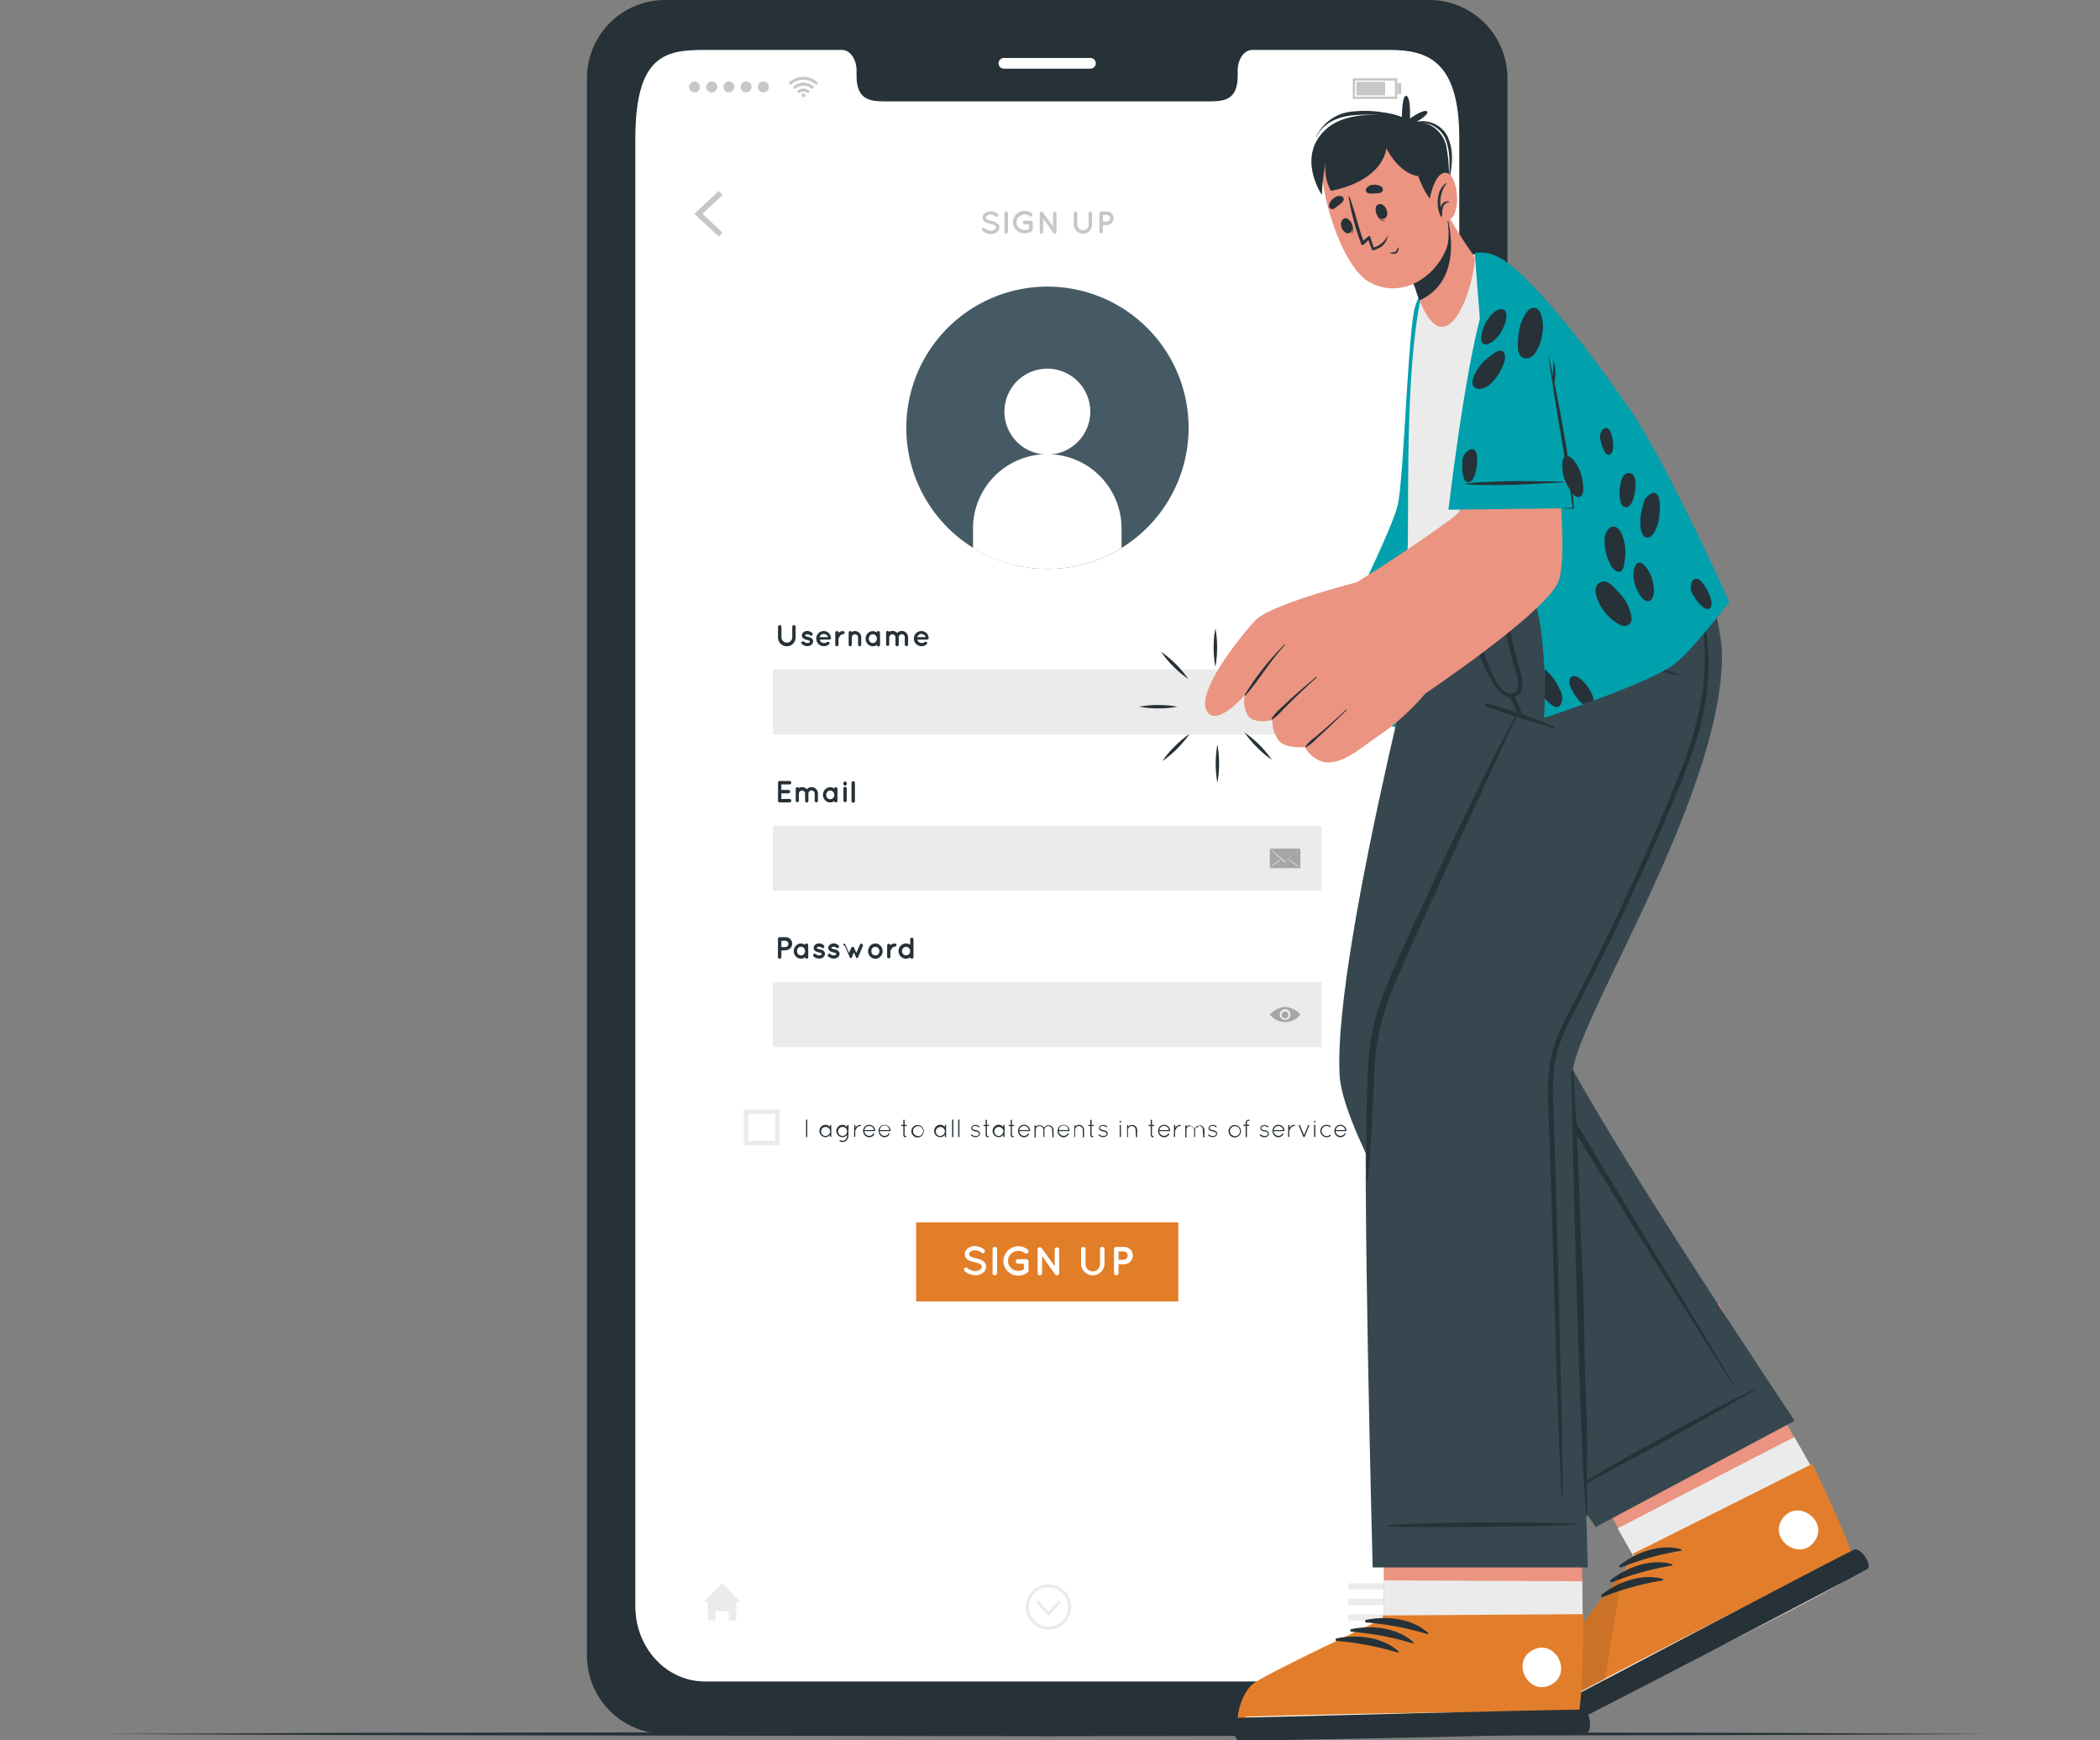 <svg xmlns="http://www.w3.org/2000/svg" width="245" height="203" viewBox="0 0 245 203">
  <rect x="0" y="0" width="245" height="203" fill="#808080" stroke="none"/>
  <g id="Group_18985" data-name="Group 18985" transform="translate(-4629 23880)">
    <g id="Rectangle_9708" data-name="Rectangle 9708" transform="translate(4629 -23880)" fill="#fff" stroke="#707070" stroke-width="1" opacity="0">
      <rect width="245" height="203" stroke="none"/>
      <rect x="0.5" y="0.5" width="244" height="202" fill="none"/>
    </g>
    <g id="Sign_up-cuate" data-name="Sign up-cuate" transform="translate(4599.55 -23950.6)">
      <g id="freepik--Floor--inject-13" transform="translate(41.45 272.59)">
        <path id="Path_38887" data-name="Path 38887" d="M41.45,453.214l27.545-.132,27.545-.042,55.084-.09,55.084.09,27.545.042,27.545.132-27.545.127-27.545.048-55.084.09-55.084-.09-27.545-.048Z" transform="translate(-41.45 -452.95)" fill="#263238"/>
      </g>
      <g id="freepik--Device--inject-13" transform="translate(97.929 70.6)">
        <path id="Path_38888" data-name="Path 38888" d="M246.7,70.6H157.42a9.118,9.118,0,0,0-9.06,9.192V263.636a9.124,9.124,0,0,0,9.039,9.2h89.28a9.134,9.134,0,0,0,9.071-9.2V79.792A9.129,9.129,0,0,0,246.7,70.6Zm3.4,187.368c0,4.839-3.624,8.754-8.088,8.754h-79.9c-4.485,0-8.1-3.915-8.1-8.754V86.771c0-9.858,3.619-10.339,8.1-10.339h16c.93,0,1.691,1.057,1.691,2.367v.565c0,3.069,1.68,3.069,3.761,3.069h36.98c2.113,0,3.746,0,3.746-3.08V78.8c0-1.31.75-2.367,1.7-2.367H242c4.464,0,8.088,1.31,8.088,10.339Z" transform="translate(-148.359 -70.6)" fill="#263238"/>
        <path id="Path_38889" data-name="Path 38889" d="M249.979,84.647h-10.1a.623.623,0,0,1-.623-.623h0a.623.623,0,0,1,.623-.623h10.1a.623.623,0,0,1,.623.623h0A.623.623,0,0,1,249.979,84.647Z" transform="translate(-191.238 -76.638)" fill="#fff"/>
        <path id="Path_38890" data-name="Path 38890" d="M255.172,91.979v171.2c0,4.839-3.624,8.754-8.093,8.754H167.154c-4.48,0-8.1-3.915-8.1-8.754V91.979c0-9.858,3.624-10.339,8.1-10.339h16c.93,0,1.691,1.057,1.691,2.367v.565c0,3.069,1.68,3.069,3.761,3.069h36.98c2.081,0,3.746,0,3.746-3.08v-.555c0-1.31.75-2.367,1.7-2.367h16.007C251.521,81.64,255.172,82.95,255.172,91.979Z" transform="translate(-153.402 -75.808)" fill="#fff"/>
        <path id="Path_38891" data-name="Path 38891" d="M174.922,118.09l-2.842-2.657,2.842-2.663.438.47-2.335,2.192,2.335,2.187Z" transform="translate(-159.549 -90.492)" fill="#c7c7c7"/>
        <path id="Path_38892" data-name="Path 38892" d="M325.86,114.17a.555.555,0,1,1-.162-.4A.56.56,0,0,1,325.86,114.17Z" transform="translate(-231.56 -90.888)" fill="#c7c7c7"/>
        <path id="Path_38893" data-name="Path 38893" d="M325.86,117.93a.555.555,0,1,1-.162-.4A.56.56,0,0,1,325.86,117.93Z" transform="translate(-231.56 -92.662)" fill="#c7c7c7"/>
        <path id="Path_38894" data-name="Path 38894" d="M325.86,121.69a.555.555,0,1,1-.162-.4A.56.56,0,0,1,325.86,121.69Z" transform="translate(-231.56 -94.436)" fill="#c7c7c7"/>
        <path id="Path_38895" data-name="Path 38895" d="M235.635,119.231a.2.2,0,0,1,.269,0,1.162,1.162,0,0,0,.708.285.777.777,0,0,0,.46-.137.328.328,0,0,0,.158-.264A.212.212,0,0,0,237.2,119a.365.365,0,0,0-.111-.111,1.342,1.342,0,0,0-.528-.174h0a2.177,2.177,0,0,1-.475-.148.761.761,0,0,1-.343-.285.56.56,0,0,1-.085-.306.687.687,0,0,1,.3-.528,1.093,1.093,0,0,1,.639-.2,1.469,1.469,0,0,1,.808.3.19.19,0,0,1-.211.317,1.057,1.057,0,0,0-.6-.238.708.708,0,0,0-.412.127.3.3,0,0,0-.143.232.164.164,0,0,0,.026.106.348.348,0,0,0,.1.1,1.241,1.241,0,0,0,.46.164h0a2.2,2.2,0,0,1,.528.153.882.882,0,0,1,.37.306.586.586,0,0,1,.09.317.724.724,0,0,1-.317.576,1.157,1.157,0,0,1-.681.206,1.585,1.585,0,0,1-.951-.37.2.2,0,0,1-.026-.306Z" transform="translate(-189.499 -92.605)" fill="#c7c7c7"/>
        <path id="Path_38896" data-name="Path 38896" d="M240.56,117.491a.2.2,0,0,1,.2-.2.211.211,0,0,1,.211.2v2.187a.211.211,0,0,1-.211.2.2.2,0,0,1-.2-.2Z" transform="translate(-191.852 -92.624)" fill="#c7c7c7"/>
        <path id="Path_38897" data-name="Path 38897" d="M242.43,118.486a1.347,1.347,0,0,1,1.363-1.337,1.384,1.384,0,0,1,.845.285.213.213,0,0,1-.259.338.956.956,0,0,0-1.252.069.872.872,0,0,0,0,1.278.93.93,0,0,0,.666.269,1.025,1.025,0,0,0,.528-.137v-.528h-.528a.211.211,0,0,1-.211-.211.206.206,0,0,1,.211-.206h.734a.206.206,0,0,1,.217.206v.882h0a.18.18,0,0,1-.069.09,1.368,1.368,0,0,1-.84.285,1.342,1.342,0,0,1-1.405-1.284Z" transform="translate(-192.734 -92.558)" fill="#c7c7c7"/>
        <path id="Path_38898" data-name="Path 38898" d="M248.751,119.7a.2.2,0,1,1-.4,0v-2.15h0a.2.2,0,0,1,.079-.169.206.206,0,0,1,.285.042l1.194,1.654v-1.521a.2.2,0,1,1,.4,0v2.15a.2.2,0,0,1-.2.2.19.19,0,0,1-.153-.074h0l-1.183-1.643Z" transform="translate(-195.526 -92.65)" fill="#c7c7c7"/>
        <path id="Path_38899" data-name="Path 38899" d="M256.927,119.888a1.057,1.057,0,0,1-1.057-1.057v-1.321a.2.2,0,0,1,.2-.2.206.206,0,0,1,.206.2v1.321a.66.66,0,0,0,1.321,0v-1.321a.2.2,0,0,1,.206-.2.2.2,0,0,1,.2.2v1.321a1.057,1.057,0,0,1-1.078,1.057Z" transform="translate(-199.073 -92.634)" fill="#c7c7c7"/>
        <path id="Path_38900" data-name="Path 38900" d="M262.4,118.875h-.454v.8a.206.206,0,0,1-.407,0v-2.187a.2.2,0,0,1,.2-.2h.66a.792.792,0,0,1,0,1.585Zm-.454-.412h.454a.38.38,0,1,0,0-.761h-.454Z" transform="translate(-201.748 -92.624)" fill="#c7c7c7"/>
        <g id="freepik--u5Zjqx--inject-13" transform="translate(23.53 8.97)">
          <path id="Path_38901" data-name="Path 38901" d="M196.36,88.288l-.153.153-.09.085a2.113,2.113,0,0,0-2.98,0l-.085-.09-.153-.153h0l.2-.174a2.726,2.726,0,0,1,.454-.285,2.186,2.186,0,0,1,.6-.2.732.732,0,0,0,.3-.042h.47a2.52,2.52,0,0,1,.528.132,2.609,2.609,0,0,1,.37.174,2.368,2.368,0,0,1,.354.248l.164.148Z" transform="translate(-192.9 -87.58)" fill="#c7c7c7"/>
          <path id="Path_38902" data-name="Path 38902" d="M194.058,89.614l-.248-.243a1.77,1.77,0,0,1,2.494,0l-.248.243a1.416,1.416,0,0,0-2,0Z" transform="translate(-193.329 -88.183)" fill="#c7c7c7"/>
          <path id="Path_38903" data-name="Path 38903" d="M196.251,90.476l-.243.243a.713.713,0,0,0-1.025,0c-.079-.085-.164-.164-.243-.243a1.057,1.057,0,0,1,1.511,0Z" transform="translate(-193.768 -88.796)" fill="#c7c7c7"/>
          <path id="Path_38904" data-name="Path 38904" d="M196.2,91.437a.222.222,0,0,1-.222.222.22.22,0,1,1,.222-.222Z" transform="translate(-194.249 -89.297)" fill="#c7c7c7"/>
        </g>
        <path id="Path_38905" data-name="Path 38905" d="M170.91,89.229a.634.634,0,1,1,.184.452A.639.639,0,0,1,170.91,89.229Z" transform="translate(-158.997 -79.086)" fill="#c7c7c7"/>
        <path id="Path_38906" data-name="Path 38906" d="M174.7,89.224a.639.639,0,1,1,.639.634.639.639,0,0,1-.639-.634Z" transform="translate(-160.785 -79.081)" fill="#c7c7c7"/>
        <path id="Path_38907" data-name="Path 38907" d="M178.5,89.224a.639.639,0,1,1,.639.634.639.639,0,0,1-.639-.634Z" transform="translate(-162.577 -79.081)" fill="#c7c7c7"/>
        <path id="Path_38908" data-name="Path 38908" d="M182.3,89.225a.639.639,0,1,1,.634.634A.639.639,0,0,1,182.3,89.225Z" transform="translate(-164.37 -79.081)" fill="#c7c7c7"/>
        <path id="Path_38909" data-name="Path 38909" d="M186.1,89.225a.639.639,0,1,1,.634.634A.639.639,0,0,1,186.1,89.225Z" transform="translate(-166.162 -79.081)" fill="#c7c7c7"/>
        <path id="Path_38910" data-name="Path 38910" d="M322.673,90.289H317.48V87.88h5.193Zm-4.918-.269H322.4v-1.87h-4.649Z" transform="translate(-228.136 -78.751)" fill="#c7c7c7"/>
        <rect id="Rectangle_9699" data-name="Rectangle 9699" width="3.344" height="1.585" transform="translate(89.777 9.541)" fill="#c7c7c7"/>
        <rect id="Rectangle_9700" data-name="Rectangle 9700" width="0.46" height="1.284" transform="translate(94.537 9.689)" fill="#c7c7c7"/>
        <path id="Path_38911" data-name="Path 38911" d="M178.427,422.372h-.47v2.155h-.877v-1.1h-1.553v1.1h-.882v-2.155h-.465l2.124-2.192Z" transform="translate(-160.539 -235.502)" fill="#ebebeb"/>
        <rect id="Rectangle_9701" data-name="Rectangle 9701" width="5.119" height="0.729" transform="translate(88.832 184.678)" fill="#ebebeb"/>
        <rect id="Rectangle_9702" data-name="Rectangle 9702" width="5.119" height="0.734" transform="translate(88.832 186.485)" fill="#ebebeb"/>
        <rect id="Rectangle_9703" data-name="Rectangle 9703" width="5.119" height="0.734" transform="translate(88.832 188.297)" fill="#ebebeb"/>
        <path id="Path_38912" data-name="Path 38912" d="M250.441,424.223l-1.458,1.553-1.453-1.553.254-.243,1.2,1.278,1.2-1.278Z" transform="translate(-195.139 -237.294)" fill="#ebebeb"/>
        <path id="Path_38913" data-name="Path 38913" d="M247.921,425.7a2.641,2.641,0,1,1,2.641-2.641A2.641,2.641,0,0,1,247.921,425.7Zm0-4.939a2.293,2.293,0,1,0,1.625.67A2.3,2.3,0,0,0,247.921,420.763Z" transform="translate(-194.078 -235.615)" fill="#ebebeb"/>
        <path id="Path_38914" data-name="Path 38914" d="M191.575,211.092a1.025,1.025,0,0,1-1.025-1.025v-1.241a.2.2,0,0,1,.4,0v1.263a.634.634,0,0,0,1.263,0v-1.263a.2.2,0,0,1,.2-.2.19.19,0,0,1,.19.2v1.263A1.025,1.025,0,0,1,191.575,211.092Z" transform="translate(-168.261 -135.71)" fill="#263238"/>
        <path id="Path_38915" data-name="Path 38915" d="M195.745,211.2a.18.18,0,0,1,.264-.026.676.676,0,0,0,.391.153.47.47,0,0,0,.243-.069c.048-.042.063-.074.063-.106a.058.058,0,0,0,0-.032s0-.026-.048-.048a.882.882,0,0,0-.285-.1h0a1.473,1.473,0,0,1-.306-.1.608.608,0,0,1-.243-.206.4.4,0,0,1-.063-.222.528.528,0,0,1,.211-.391.766.766,0,0,1,.438-.132.887.887,0,0,1,.528.2.2.2,0,0,1,.058.264.185.185,0,0,1-.264.048.6.6,0,0,0-.322-.132.365.365,0,0,0-.217.069.111.111,0,0,0-.053.079.037.037,0,0,0,0,.026l.037.037a.729.729,0,0,0,.259.085h0a1.315,1.315,0,0,1,.328.1.571.571,0,0,1,.254.211.455.455,0,0,1,.063.232.528.528,0,0,1-.222.412.792.792,0,0,1-.46.143,1.057,1.057,0,0,1-.634-.243A.2.2,0,0,1,195.745,211.2Z" transform="translate(-170.693 -136.324)" fill="#263238"/>
        <path id="Path_38916" data-name="Path 38916" d="M199,210.817a.872.872,0,0,1,.861-.888.845.845,0,0,1,.856.824h0v.032a.164.164,0,0,1-.18.143h-1.131a.465.465,0,0,0,.122.238.528.528,0,0,0,.338.158.57.57,0,0,0,.37-.09.2.2,0,0,1,.269,0,.169.169,0,0,1,0,.232.909.909,0,0,1-.639.232A.877.877,0,0,1,199,210.817Zm.386-.174h1a.581.581,0,0,0-.528-.375.491.491,0,0,0-.47.375Z" transform="translate(-172.247 -136.324)" fill="#263238"/>
        <path id="Path_38917" data-name="Path 38917" d="M204.284,210.125a.19.19,0,0,1-.19.185.328.328,0,0,0-.211.069.528.528,0,0,0-.164.169,1.258,1.258,0,0,0-.148.3v.671a.19.19,0,1,1-.38,0v-1.395a.19.19,0,0,1,.38,0v.026a.488.488,0,0,1,.074-.074.766.766,0,0,1,.449-.137.185.185,0,0,1,.19.185Z" transform="translate(-174.224 -136.328)" fill="#263238"/>
        <path id="Path_38918" data-name="Path 38918" d="M207.619,210.67v.845a.185.185,0,0,1-.18.19.19.19,0,0,1-.19-.19v-.845a.364.364,0,0,0-.37-.359.354.354,0,0,0-.354.359v.845a.106.106,0,0,1,0,.037.2.2,0,0,1-.19.153.185.185,0,0,1-.185-.19V210.12a.185.185,0,0,1,.185-.19.19.19,0,0,1,.174.111.7.7,0,0,1,.375-.111A.74.74,0,0,1,207.619,210.67Z" transform="translate(-175.62 -136.324)" fill="#263238"/>
        <path id="Path_38919" data-name="Path 38919" d="M211.58,210.815v.692a.186.186,0,1,1-.37.037.824.824,0,0,1-.475.153.835.835,0,0,1-.6-.259.914.914,0,0,1-.243-.623.882.882,0,0,1,.243-.623.8.8,0,0,1,1.057-.111.186.186,0,0,1,.37.037Zm-.375,0a.528.528,0,0,0-.137-.365.444.444,0,0,0-.333-.148.423.423,0,0,0-.328.148.552.552,0,0,0,0,.729.433.433,0,0,0,.328.137.454.454,0,0,0,.333-.137.528.528,0,0,0,.137-.365Z" transform="translate(-177.384 -136.316)" fill="#263238"/>
        <path id="Path_38920" data-name="Path 38920" d="M215.9,210.655v.851a.19.19,0,0,1-.185.19.2.2,0,0,1-.2-.19v-.851a.359.359,0,0,0-.365-.354.365.365,0,0,0-.359.365v.877h0a.206.206,0,0,1-.18.116h-.037a.19.19,0,0,1-.148-.185v-.84h0v-.528a.19.19,0,0,1,.185-.2.185.185,0,0,1,.169.106.808.808,0,0,1,.38-.106.74.74,0,0,1,.56.248.724.724,0,0,1,.528-.248.745.745,0,0,1,.74.745v.84a.19.19,0,0,1-.38,0v-.84a.365.365,0,0,0-.359-.365A.37.37,0,0,0,215.9,210.655Z" transform="translate(-179.526 -136.314)" fill="#263238"/>
        <path id="Path_38921" data-name="Path 38921" d="M220.55,210.817a.882.882,0,0,1,.866-.888.845.845,0,0,1,.856.824h0v.032a.164.164,0,0,1-.18.143h-1.131a.465.465,0,0,0,.121.238.528.528,0,0,0,.338.158.581.581,0,0,0,.37-.09.2.2,0,0,1,.269,0,.169.169,0,0,1,0,.232.909.909,0,0,1-.639.232A.888.888,0,0,1,220.55,210.817Zm.391-.174h1a.581.581,0,0,0-.528-.375A.491.491,0,0,0,220.941,210.643Z" transform="translate(-182.413 -136.324)" fill="#263238"/>
        <rect id="Rectangle_9704" data-name="Rectangle 9704" width="64.007" height="7.602" transform="translate(21.692 78.086)" fill="#ebebeb"/>
        <path id="Path_38922" data-name="Path 38922" d="M190.55,245.349v-2.113a.19.19,0,0,1,.2-.2H191.9a.2.2,0,0,1,.2.2.2.2,0,0,1-.2.2h-.961v.645h.829a.2.2,0,0,1,0,.4h-.829v.655h.961a.2.2,0,0,1,0,.4h-1.157a.2.2,0,0,1-.2-.18Z" transform="translate(-168.261 -151.942)" fill="#263238"/>
        <path id="Path_38923" data-name="Path 38923" d="M195.944,245.145V246a.19.19,0,0,1-.185.19.2.2,0,0,1-.2-.19v-.851a.359.359,0,0,0-.365-.354.365.365,0,0,0-.359.365v.877h0a.206.206,0,0,1-.18.116h-.037a.19.19,0,0,1-.153-.185v-.84h0V244.6a.2.2,0,0,1,.19-.2.185.185,0,0,1,.169.106.808.808,0,0,1,.38-.106.75.75,0,0,1,.56.248.724.724,0,0,1,.555-.248.745.745,0,0,1,.74.745v.84a.19.19,0,1,1-.38,0v-.84a.365.365,0,0,0-.359-.365.37.37,0,0,0-.38.365Z" transform="translate(-170.11 -152.584)" fill="#263238"/>
        <path id="Path_38924" data-name="Path 38924" d="M202.17,245.313V246a.19.19,0,0,1-.19.19.2.2,0,0,1-.185-.153.792.792,0,0,1-.47.153.824.824,0,0,1-.6-.259.914.914,0,0,1-.243-.623.893.893,0,0,1,.243-.623.814.814,0,0,1,.6-.269.8.8,0,0,1,.47.158.2.2,0,0,1,.185-.158.19.19,0,0,1,.19.2Zm-.375,0a.5.5,0,0,0-.143-.364.433.433,0,0,0-.328-.148.423.423,0,0,0-.328.148.5.5,0,0,0-.137.365.528.528,0,0,0,.137.365.433.433,0,0,0,.328.137.444.444,0,0,0,.328-.137.528.528,0,0,0,.159-.365Z" transform="translate(-172.945 -152.593)" fill="#263238"/>
        <path id="Path_38925" data-name="Path 38925" d="M205.383,243.368a.2.2,0,1,1-.386,0v-.074a.2.2,0,0,1,.386,0Zm0,.645V245.4a.2.2,0,0,1-.386,0v-1.384a.2.2,0,1,1,.386,0Z" transform="translate(-175.075 -151.985)" fill="#263238"/>
        <path id="Path_38926" data-name="Path 38926" d="M206.985,243.08a.2.2,0,0,1,.2.2v2.113a.2.2,0,0,1-.2.2.2.2,0,0,1-.2-.2v-2.113a.2.2,0,0,1,.2-.2Z" transform="translate(-175.922 -151.961)" fill="#263238"/>
        <rect id="Rectangle_9705" data-name="Rectangle 9705" width="64.007" height="7.602" transform="translate(21.692 96.307)" fill="#ebebeb"/>
        <path id="Path_38927" data-name="Path 38927" d="M191.379,279.065h-.438v.771a.2.2,0,0,1-.2.2.2.2,0,0,1-.2-.2v-2.113a.2.2,0,0,1,.2-.2h.634a.761.761,0,1,1,0,1.516Zm-.438-.391h.438a.365.365,0,1,0,0-.729h-.438Z" transform="translate(-168.261 -168.209)" fill="#263238"/>
        <path id="Path_38928" data-name="Path 38928" d="M195.72,279.8v.7a.19.19,0,0,1-.19.185.2.2,0,0,1-.185-.153.809.809,0,0,1-.47.153.824.824,0,0,1-.6-.259.9.9,0,0,1-.243-.623.893.893,0,0,1,.243-.623.792.792,0,0,1,1.057-.111.189.189,0,0,1,.375.037Zm-.375,0a.528.528,0,0,0-.143-.365.444.444,0,0,0-.66,0,.569.569,0,0,0,0,.729.465.465,0,0,0,.66,0A.528.528,0,0,0,195.345,279.8Z" transform="translate(-169.903 -168.863)" fill="#263238"/>
        <path id="Path_38929" data-name="Path 38929" d="M198.345,280.178a.18.18,0,0,1,.264-.026.676.676,0,0,0,.391.153.47.47,0,0,0,.243-.069c.048-.042.063-.074.063-.106a.058.058,0,0,0,0-.032.1.1,0,0,0-.048-.042.691.691,0,0,0-.28-.1h0a1.3,1.3,0,0,1-.306-.1.528.528,0,0,1-.248-.206.449.449,0,0,1-.058-.222.528.528,0,0,1,.206-.391.781.781,0,0,1,.438-.132.919.919,0,0,1,.528.2.2.2,0,0,1,.053.264.18.18,0,0,1-.259.048.623.623,0,0,0-.328-.127.333.333,0,0,0-.211.063c-.048.032-.058.063-.058.079a.037.037,0,0,0,0,.026.1.1,0,0,0,.042.037.692.692,0,0,0,.259.085h0a1.316,1.316,0,0,1,.328.1.528.528,0,0,1,.254.211.46.46,0,0,1,.069.232.528.528,0,0,1-.222.412.819.819,0,0,1-.465.143,1.056,1.056,0,0,1-.629-.243.19.19,0,0,1-.026-.259Z" transform="translate(-171.92 -168.863)" fill="#263238"/>
        <path id="Path_38930" data-name="Path 38930" d="M201.583,280.178a.18.18,0,0,1,.264-.026.661.661,0,0,0,.391.153.471.471,0,0,0,.243-.069c.048-.042.063-.074.063-.106a.058.058,0,0,0,0-.032.127.127,0,0,0-.048-.042.724.724,0,0,0-.285-.1h0a1.43,1.43,0,0,1-.312-.1.565.565,0,0,1-.243-.206.4.4,0,0,1-.063-.222.528.528,0,0,1,.211-.391.766.766,0,0,1,.438-.132.887.887,0,0,1,.528.2.2.2,0,0,1,.058.264.185.185,0,0,1-.264.048.592.592,0,0,0-.322-.127.365.365,0,0,0-.217.063.111.111,0,0,0-.053.079.037.037,0,0,0,0,.026l.037.037a.729.729,0,0,0,.259.085h0a1.316,1.316,0,0,1,.328.1.57.57,0,0,1,.254.211.454.454,0,0,1,.063.232.528.528,0,0,1-.222.412.793.793,0,0,1-.46.143,1.057,1.057,0,0,1-.634-.243A.2.2,0,0,1,201.583,280.178Z" transform="translate(-173.446 -168.863)" fill="#263238"/>
        <path id="Path_38931" data-name="Path 38931" d="M207.263,279.224l-.586,1.379v.026h-.206V280.6l-.259-.618-.248.618v.026h-.18a.053.053,0,0,1-.037,0h0V280.6l-.581-1.379a.18.18,0,0,1-.174-.238.169.169,0,0,1,.232.106l.423.956.248-.6a.185.185,0,0,1,.169-.111.18.18,0,0,1,.174.111l.254.6.417-.956a.174.174,0,0,1,.238-.106.185.185,0,0,1,.116.238Z" transform="translate(-175.069 -168.891)" fill="#263238"/>
        <path id="Path_38932" data-name="Path 38932" d="M210.683,280.426a.872.872,0,0,1-.243-.623.919.919,0,0,1,.243-.623.84.84,0,0,1,.613-.269.8.8,0,0,1,.592.269.9.9,0,0,1,.248.623.856.856,0,0,1-.248.623.782.782,0,0,1-.592.269A.819.819,0,0,1,210.683,280.426Zm.143-.623a.586.586,0,0,0,.127.375.486.486,0,0,0,.343.132.454.454,0,0,0,.322-.132.558.558,0,0,0,0-.745.481.481,0,0,0-.322-.132.528.528,0,0,0-.343.132A.571.571,0,0,0,210.825,279.8Z" transform="translate(-177.643 -168.863)" fill="#263238"/>
        <path id="Path_38933" data-name="Path 38933" d="M215.744,279.1a.19.19,0,0,1-.185.19.375.375,0,0,0-.217.063.649.649,0,0,0-.164.174.956.956,0,0,0-.143.3v.676a.2.2,0,0,1-.386,0v-1.4a.2.2,0,0,1,.386,0v.026a.49.49,0,0,1,.074-.074.756.756,0,0,1,.449-.137A.185.185,0,0,1,215.744,279.1Z" transform="translate(-179.63 -168.867)" fill="#263238"/>
        <path id="Path_38934" data-name="Path 38934" d="M218.909,279.887a.189.189,0,0,1-.375.037.855.855,0,0,1-.486.153.887.887,0,1,1,0-1.775.824.824,0,0,1,.475.153v-.671a.2.2,0,0,1,.386,0v1.405h0Zm-.861-1.194a.47.47,0,0,0-.333.143.528.528,0,0,0-.143.359.486.486,0,0,0,.143.349.454.454,0,0,0,.333.148.439.439,0,0,0,.333-.148.486.486,0,0,0,.143-.349.528.528,0,0,0-.143-.359A.449.449,0,0,0,218.048,278.693Z" transform="translate(-180.814 -168.254)" fill="#263238"/>
        <rect id="Rectangle_9706" data-name="Rectangle 9706" width="64.007" height="7.602" transform="translate(21.692 114.527)" fill="#ebebeb"/>
        <path id="Path_38935" data-name="Path 38935" d="M196.74,317.839a.071.071,0,0,1,.143,0v1.928a.074.074,0,0,1-.074.074.069.069,0,0,1-.069-.074Z" transform="translate(-171.181 -187.193)" fill="#263238"/>
        <path id="Path_38936" data-name="Path 38936" d="M201.079,319.019v1.3a.069.069,0,0,1-.137,0v-.211a.687.687,0,0,1-.528.285.724.724,0,0,1,0-1.448.682.682,0,0,1,.528.28v-.211a.069.069,0,0,1,.137,0Zm-.137.655a.528.528,0,1,0-.528.581.565.565,0,0,0,.528-.581Z" transform="translate(-172.573 -187.75)" fill="#263238"/>
        <path id="Path_38937" data-name="Path 38937" d="M204.825,320.288a.687.687,0,0,1-.687.681.739.739,0,0,1-.3-.069.074.074,0,0,1-.026-.1.063.063,0,0,1,.1-.032.53.53,0,0,0,.761-.475v-.18a.65.65,0,0,1-.528.285.718.718,0,0,1,0-1.437.671.671,0,0,1,.528.28v-.211a.1.1,0,0,1,.185.016Zm-.143-.613a.528.528,0,1,0-.528.581A.56.56,0,0,0,204.683,319.675Z" transform="translate(-174.332 -187.756)" fill="#263238"/>
        <path id="Path_38938" data-name="Path 38938" d="M207.356,319.024a.074.074,0,0,1,.074-.074.069.069,0,0,1,.069.074v.28a.708.708,0,0,1,.581-.354.071.071,0,0,1,0,.143.528.528,0,0,0-.423.238,1.277,1.277,0,0,0-.174.338h0v.634a.069.069,0,0,1-.069.074.074.074,0,0,1-.074-.074Z" transform="translate(-176.181 -187.75)" fill="#263238"/>
        <path id="Path_38939" data-name="Path 38939" d="M209.35,319.669a.7.7,0,1,1,1.405-.053h0a.069.069,0,0,1-.074.063h-1.189a.571.571,0,0,0,.565.555.528.528,0,0,0,.465-.264.069.069,0,0,1,.1,0,.079.079,0,0,1,.026.1.7.7,0,0,1-.586.328A.718.718,0,0,1,209.35,319.669Zm.153-.116h1.1a.555.555,0,0,0-1.1,0Z" transform="translate(-177.129 -187.745)" fill="#263238"/>
        <path id="Path_38940" data-name="Path 38940" d="M212.76,319.718a.7.7,0,0,1,1.4-.053h0a.063.063,0,0,1-.069.063h-1.2a.571.571,0,0,0,.56.555.528.528,0,0,0,.47-.264.069.069,0,0,1,.1,0,.074.074,0,0,1,0,.1.692.692,0,0,1-.586.328.713.713,0,0,1-.666-.729Zm.153-.116h1.094a.547.547,0,0,0-1.094,0Z" transform="translate(-178.738 -187.794)" fill="#263238"/>
        <path id="Path_38941" data-name="Path 38941" d="M218.415,318.481a.074.074,0,0,1-.069.069h-.19v1.057a.116.116,0,0,0,.106.111.074.074,0,1,1,0,.143.248.248,0,0,1-.254-.254V318.55h-.18c-.069,0-.069-.032-.069-.069s0-.069.069-.069h.18v-.528a.074.074,0,1,1,.148,0v.528h.19a.074.074,0,0,1,.069.069Z" transform="translate(-181.097 -187.212)" fill="#263238"/>
        <path id="Path_38942" data-name="Path 38942" d="M220.724,319a.724.724,0,1,1-.724.724A.724.724,0,0,1,220.724,319Zm0,1.3a.586.586,0,1,0-.528-.581.565.565,0,0,0,.528.555Z" transform="translate(-182.153 -187.774)" fill="#263238"/>
        <path id="Path_38943" data-name="Path 38943" d="M226.425,319.018v1.3a.069.069,0,0,1-.069.074.074.074,0,0,1-.074-.074v-.211a.676.676,0,0,1-.528.285.724.724,0,0,1,0-1.448.671.671,0,0,1,.528.28v-.211a.071.071,0,0,1,.143,0Zm-.143.655a.528.528,0,1,0-.528.581.565.565,0,0,0,.528-.581Z" transform="translate(-184.526 -187.75)" fill="#263238"/>
        <path id="Path_38944" data-name="Path 38944" d="M229,317.839a.069.069,0,0,1,.074-.069.074.074,0,0,1,.074.069v1.928a.074.074,0,1,1-.148,0Z" transform="translate(-186.399 -187.193)" fill="#263238"/>
        <path id="Path_38945" data-name="Path 38945" d="M230.34,317.834a.074.074,0,1,1,.148,0v1.928a.074.074,0,0,1-.148,0Z" transform="translate(-187.031 -187.189)" fill="#263238"/>
        <path id="Path_38946" data-name="Path 38946" d="M233.17,320.11a.069.069,0,0,1,.1,0,.771.771,0,0,0,.444.169.449.449,0,0,0,.275-.09.206.206,0,0,0,0-.354.707.707,0,0,0-.312-.106h0a.825.825,0,0,1-.328-.111.3.3,0,0,1-.153-.259.365.365,0,0,1,.153-.285.623.623,0,0,1,.354-.1.782.782,0,0,1,.433.153.074.074,0,0,1,0,.1.069.069,0,0,1-.1,0,.671.671,0,0,0-.359-.143.46.46,0,0,0-.275.079.227.227,0,0,0-.09.169.169.169,0,0,0,.085.143.661.661,0,0,0,.3.1h0a.972.972,0,0,1,.349.122.354.354,0,0,1,.164.3.37.37,0,0,1-.164.291.6.6,0,0,1-.359.116.9.9,0,0,1-.528-.206A.069.069,0,0,1,233.17,320.11Z" transform="translate(-188.355 -187.764)" fill="#263238"/>
        <path id="Path_38947" data-name="Path 38947" d="M236.585,318.481a.074.074,0,0,1-.069.069h-.19v1.057a.116.116,0,0,0,.106.111.074.074,0,1,1,0,.143.248.248,0,0,1-.254-.254V318.55H236c-.069,0-.069-.032-.069-.069s0-.069.069-.069h.18v-.528a.074.074,0,1,1,.148,0v.528h.169a.074.074,0,0,1,.09.069Z" transform="translate(-189.668 -187.212)" fill="#263238"/>
        <path id="Path_38948" data-name="Path 38948" d="M239.335,319.018v1.3a.069.069,0,0,1-.069.074.074.074,0,0,1-.074-.074v-.211a.676.676,0,0,1-.528.285.724.724,0,0,1,0-1.448.671.671,0,0,1,.528.28v-.211a.071.071,0,0,1,.143,0Zm-.143.655a.528.528,0,1,0-.528.581.565.565,0,0,0,.528-.581Z" transform="translate(-190.616 -187.75)" fill="#263238"/>
        <path id="Path_38949" data-name="Path 38949" d="M242.115,318.481a.074.074,0,0,1-.069.069h-.19v1.057a.116.116,0,0,0,.111.111.074.074,0,1,1,0,.143.243.243,0,0,1-.254-.254V318.55h-.185c-.069,0-.069-.032-.069-.069s0-.069.069-.069h.185v-.528a.074.074,0,0,1,.069-.074.079.079,0,0,1,.074.074v.528h.19a.074.074,0,0,1,.069.069Z" transform="translate(-192.276 -187.212)" fill="#263238"/>
        <path id="Path_38950" data-name="Path 38950" d="M243.56,319.669a.7.7,0,1,1,1.405-.053h0a.069.069,0,0,1-.074.063H243.7a.571.571,0,0,0,.565.555.528.528,0,0,0,.465-.264.069.069,0,0,1,.1,0,.074.074,0,0,1,0,.1.687.687,0,0,1-.581.328.719.719,0,0,1-.687-.729Zm.153-.116h1.1a.555.555,0,0,0-1.1,0Z" transform="translate(-193.266 -187.745)" fill="#263238"/>
        <path id="Path_38951" data-name="Path 38951" d="M249.255,319.575a.449.449,0,1,0-.9,0v.8h0a.063.063,0,0,1-.037.037h-.085v-.787a.449.449,0,1,0-.893,0v.787a.069.069,0,0,1-.032.058h-.048a.09.09,0,0,1-.063-.053v-1.326a.074.074,0,0,1,.069-.069.069.069,0,0,1,.074.069v.137a.571.571,0,0,1,.444-.206.592.592,0,0,1,.528.306.613.613,0,0,1,.528-.306.586.586,0,0,1,.586.592v.787a.069.069,0,0,1-.137,0Z" transform="translate(-194.984 -187.783)" fill="#263238"/>
        <path id="Path_38952" data-name="Path 38952" d="M252.29,319.718a.7.7,0,0,1,1.4-.053h0a.063.063,0,0,1-.069.063h-1.189a.571.571,0,0,0,.56.555.528.528,0,0,0,.47-.264.069.069,0,0,1,.1,0,.074.074,0,0,1,0,.1.692.692,0,0,1-.586.328A.713.713,0,0,1,252.29,319.718Zm.153-.116h1.094a.547.547,0,0,0-1.094,0Z" transform="translate(-197.385 -187.794)" fill="#263238"/>
        <path id="Path_38953" data-name="Path 38953" d="M256.962,319.542a.444.444,0,0,0-.444-.449.454.454,0,0,0-.449.449v.829a.074.074,0,0,1-.053.026h0a.085.085,0,0,1-.048-.037h0V319.04a.074.074,0,0,1,.016-.063.069.069,0,0,1,.069.074v.137a.586.586,0,0,1,1.057.38v.782a.069.069,0,0,1-.069.074.074.074,0,0,1-.074-.074Z" transform="translate(-199.119 -187.751)" fill="#263238"/>
        <path id="Path_38954" data-name="Path 38954" d="M259.7,318.481a.074.074,0,0,1-.074.069h-.185v1.057a.116.116,0,0,0,.106.111.074.074,0,1,1,0,.143.248.248,0,0,1-.254-.254V318.55h-.18c-.069,0-.069-.032-.069-.069s0-.069.069-.069h.18v-.528a.074.074,0,1,1,.148,0v.528h.185A.074.074,0,0,1,259.7,318.481Z" transform="translate(-200.569 -187.212)" fill="#263238"/>
        <path id="Path_38955" data-name="Path 38955" d="M261.353,320.11a.069.069,0,0,1,.1,0,.771.771,0,0,0,.444.169.439.439,0,0,0,.275-.09.227.227,0,0,0,.111-.174.243.243,0,0,0-.106-.18.682.682,0,0,0-.306-.106h0a.771.771,0,0,1-.328-.111.3.3,0,0,1-.158-.259.354.354,0,0,1,.158-.285.623.623,0,0,1,.354-.1.813.813,0,0,1,.433.153.074.074,0,0,1,0,.1.069.069,0,0,1-.1,0,.639.639,0,0,0-.354-.143.439.439,0,0,0-.275.079.217.217,0,0,0-.1.169.169.169,0,0,0,.085.143.687.687,0,0,0,.3.1h0a1,1,0,0,1,.354.122.354.354,0,0,1,.164.3.359.359,0,0,1-.169.291.586.586,0,0,1-.359.116.883.883,0,0,1-.528-.206.063.063,0,0,1,0-.09Z" transform="translate(-201.651 -187.764)" fill="#263238"/>
        <path id="Path_38956" data-name="Path 38956" d="M266,318.118a.071.071,0,0,1,.143,0v.069a.074.074,0,1,1-.143,0Zm0,.475a.071.071,0,0,1,.143,0v1.3a.074.074,0,0,1-.074.074A.069.069,0,0,1,266,319.9Z" transform="translate(-203.85 -187.325)" fill="#263238"/>
        <path id="Path_38957" data-name="Path 38957" d="M268.633,319.556a.444.444,0,0,0-.444-.449.454.454,0,0,0-.449.449v.829a.074.074,0,0,1-.053.026h0a.085.085,0,0,1-.048-.037h0v-1.321a.074.074,0,0,1,.074-.074.069.069,0,0,1,.069.074v.137a.581.581,0,0,1,.449-.211.592.592,0,0,1,.586.592v.782a.069.069,0,0,1-.069.074.074.074,0,0,1-.074-.074Z" transform="translate(-204.626 -187.764)" fill="#263238"/>
        <path id="Path_38958" data-name="Path 38958" d="M273.04,318.481a.074.074,0,0,1-.074.069h-.185v1.057a.116.116,0,0,0,.106.111.074.074,0,1,1,0,.143.248.248,0,0,1-.254-.254V318.55h-.18c-.074,0-.074-.032-.074-.069s0-.069.074-.069h.18v-.528a.074.074,0,1,1,.148,0v.528h.185A.074.074,0,0,1,273.04,318.481Z" transform="translate(-206.861 -187.212)" fill="#263238"/>
        <path id="Path_38959" data-name="Path 38959" d="M274.49,319.718a.7.7,0,0,1,1.4-.053h0a.063.063,0,0,1-.069.063h-1.189a.56.56,0,0,0,.56.555.528.528,0,0,0,.465-.264.08.08,0,0,1,.121.1.7.7,0,0,1-.586.328.713.713,0,0,1-.7-.729Zm.148-.116h1.1a.555.555,0,0,0-1.1,0Z" transform="translate(-207.857 -187.794)" fill="#263238"/>
        <path id="Path_38960" data-name="Path 38960" d="M277.986,319.024a.074.074,0,0,1,.074-.074.069.069,0,0,1,.069.074v.28a.708.708,0,0,1,.581-.354.071.071,0,0,1,0,.143.528.528,0,0,0-.423.238,1.278,1.278,0,0,0-.174.338h0v.634a.069.069,0,0,1-.069.074.074.074,0,0,1-.074-.074Z" transform="translate(-209.498 -187.75)" fill="#263238"/>
        <path id="Path_38961" data-name="Path 38961" d="M282.529,319.575a.449.449,0,1,0-.893,0v.8h0a.063.063,0,0,1-.037.037h-.079v-.787a.449.449,0,1,0-.893,0v.787a.069.069,0,0,1-.032.058h-.048a.084.084,0,0,1-.058-.053v-1.326a.069.069,0,1,1,.137,0v.137a.586.586,0,0,1,.449-.206.592.592,0,0,0,1.057,0,.592.592,0,0,1,.592.592v.787a.071.071,0,0,1-.143,0Z" transform="translate(-210.687 -187.783)" fill="#263238"/>
        <path id="Path_38962" data-name="Path 38962" d="M285.541,320.11a.069.069,0,0,1,.1,0,.771.771,0,0,0,.444.169.439.439,0,0,0,.275-.09.227.227,0,0,0,.111-.174.243.243,0,0,0-.106-.18.682.682,0,0,0-.306-.106h0a.771.771,0,0,1-.328-.111.3.3,0,0,1-.158-.259.354.354,0,0,1,.158-.285.623.623,0,0,1,.354-.1.782.782,0,0,1,.428.153.069.069,0,0,1-.1.1.639.639,0,0,0-.354-.143.438.438,0,0,0-.275.079.217.217,0,0,0-.1.169.169.169,0,0,0,.085.143.687.687,0,0,0,.3.1h0a1,1,0,0,1,.354.122.349.349,0,0,1,.158.3.354.354,0,0,1-.164.29.586.586,0,0,1-.359.116.883.883,0,0,1-.528-.206.063.063,0,0,1,.005-.09Z" transform="translate(-213.06 -187.764)" fill="#263238"/>
        <path id="Path_38963" data-name="Path 38963" d="M290.737,319a.724.724,0,1,1-.687.724A.708.708,0,0,1,290.737,319Zm0,1.3a.586.586,0,1,0-.528-.581.565.565,0,0,0,.528.555Z" transform="translate(-215.197 -187.773)" fill="#263238"/>
        <path id="Path_38964" data-name="Path 38964" d="M294.044,317.867a.069.069,0,0,1-.074.069c-.1,0-.153,0-.18.058a.349.349,0,0,0-.058.238v.153h.2a.074.074,0,0,1,.074.074.069.069,0,0,1-.074.069h-.2v1.263a.079.079,0,0,1-.074.074.074.074,0,0,1-.074-.074v-1.263h-.19a.069.069,0,0,1-.074-.069.074.074,0,0,1,.074-.074h.19v-.153a.528.528,0,0,1,.1-.322.391.391,0,0,1,.291-.1.074.074,0,0,1,.074.058Z" transform="translate(-216.739 -187.211)" fill="#263238"/>
        <path id="Path_38965" data-name="Path 38965" d="M296.969,320.119a.069.069,0,0,1,.1,0,.787.787,0,0,0,.444.169.428.428,0,0,0,.275-.09.2.2,0,0,0,0-.354.66.66,0,0,0-.306-.106h0a.8.8,0,0,1-.328-.111.306.306,0,0,1-.158-.259.37.37,0,0,1,.158-.285A.623.623,0,0,1,297.5,319a.8.8,0,0,1,.433.153.071.071,0,0,1-.1.1.639.639,0,0,0-.354-.143.46.46,0,0,0-.275.079.227.227,0,0,0-.09.169.174.174,0,0,0,.079.143.713.713,0,0,0,.3.1h0a.967.967,0,0,1,.354.121.354.354,0,0,1,.164.3.37.37,0,0,1-.164.291.6.6,0,0,1-.365.116.882.882,0,0,1-.528-.206.069.069,0,0,1,.021-.1Z" transform="translate(-218.444 -187.773)" fill="#263238"/>
        <path id="Path_38966" data-name="Path 38966" d="M299.74,319.718a.7.7,0,0,1,1.4-.053h0a.063.063,0,0,1-.069.063h-1.194a.571.571,0,0,0,.56.555.528.528,0,0,0,.47-.264.069.069,0,0,1,.1,0,.074.074,0,0,1,0,.1.692.692,0,0,1-.586.328.713.713,0,0,1-.676-.729Zm.148-.116h1.1a.56.56,0,0,0-.528-.47.576.576,0,0,0-.581.47Z" transform="translate(-219.767 -187.794)" fill="#263238"/>
        <path id="Path_38967" data-name="Path 38967" d="M303.206,319.024a.079.079,0,0,1,.079-.074.069.069,0,0,1,.063.074v.317a.22.22,0,0,0,0-.037.708.708,0,0,1,.581-.354.071.071,0,0,1,0,.143.528.528,0,0,0-.423.238,1.278,1.278,0,0,0-.174.338h0v.634a.069.069,0,0,1-.063.074.079.079,0,0,1-.079-.074Z" transform="translate(-221.395 -187.75)" fill="#263238"/>
        <path id="Path_38968" data-name="Path 38968" d="M306.083,320.395v-.032l-.528-1.3a.069.069,0,0,1,.032-.09.074.074,0,0,1,.1.037l.481,1.141.481-1.141a.063.063,0,0,1,.09-.037.069.069,0,0,1,.037.09l-.528,1.284a.085.085,0,0,1,0,.037.058.058,0,0,1-.048,0h-.042Z" transform="translate(-222.507 -187.758)" fill="#263238"/>
        <path id="Path_38969" data-name="Path 38969" d="M308.94,318.118a.069.069,0,0,1,.074-.069.074.074,0,0,1,.074.069v.069a.074.074,0,1,1-.148,0Zm0,.475a.074.074,0,0,1,.148,0v1.3a.074.074,0,0,1-.148,0Z" transform="translate(-224.107 -187.325)" fill="#263238"/>
        <path id="Path_38970" data-name="Path 38970" d="M310.31,319.668a.729.729,0,0,1,.745-.718.75.75,0,0,1,.465.158.069.069,0,0,1,0,.1.074.074,0,0,1-.1,0,.592.592,0,1,0-.375,1.057.618.618,0,0,0,.375-.127.069.069,0,0,1,.1,0,.074.074,0,0,1,0,.106.75.75,0,0,1-.46.153.734.734,0,0,1-.75-.724Z" transform="translate(-224.754 -187.75)" fill="#263238"/>
        <path id="Path_38971" data-name="Path 38971" d="M313.42,319.669a.7.7,0,1,1,1.405-.053h0a.069.069,0,0,1-.074.063h-1.189a.571.571,0,0,0,.56.555.528.528,0,0,0,.47-.264.069.069,0,0,1,.1,0,.074.074,0,0,1,0,.1.692.692,0,0,1-.586.328A.718.718,0,0,1,313.42,319.669Zm.153-.116h1.1a.555.555,0,0,0-1.1,0Z" transform="translate(-226.22 -187.745)" fill="#263238"/>
        <path id="Path_38972" data-name="Path 38972" d="M187.179,319.744H183V315.56h4.184Zm-3.656-.528h3.127v-3.127h-3.122Z" transform="translate(-164.7 -186.151)" fill="#ebebeb"/>
        <path id="Path_38973" data-name="Path 38973" d="M302.623,223.651a.766.766,0,1,1-.224-.547.771.771,0,0,1,.224.547Z" transform="translate(-220.4 -142.432)" fill="#a6a6a6"/>
        <path id="Path_38974" data-name="Path 38974" d="M302.673,227.222H300a1.337,1.337,0,0,1,2.668,0Z" transform="translate(-219.89 -143.89)" fill="#a6a6a6"/>
        <path id="Path_38975" data-name="Path 38975" d="M299.594,258.325l-.454-.365h3.566l-.454.365c-.153.121-.306.243-.454.37l-.5.423h0l-.375.317-.375-.317h0l-.5-.423Z" transform="translate(-219.485 -158.98)" fill="#a6a6a6"/>
        <path id="Path_38976" data-name="Path 38976" d="M302.707,258v2.261h-3.566V258l.433.407.444.4.46.407h-.026a3.31,3.31,0,0,0-.291.18c-.122.074-.238.153-.359.238l-.343.248c-.116.09-.227.174-.338.269.127-.069.248-.143.37-.222s.238-.153.354-.238.238-.164.349-.248.185-.143.275-.222h0l.391.338h0l.391-.338h0c.09.079.18.148.269.222l.349.248c.116.085.238.164.354.238s.243.153.37.222c-.106-.1-.222-.18-.333-.269l-.349-.248c-.116-.085-.232-.164-.354-.238a3.391,3.391,0,0,0-.3-.18h-.026l.465-.407.438-.4Z" transform="translate(-219.475 -158.999)" fill="#a6a6a6"/>
        <path id="Path_38977" data-name="Path 38977" d="M300.94,292.93a2.6,2.6,0,0,0-1.78.882,2.251,2.251,0,0,0,3.566,0A2.61,2.61,0,0,0,300.94,292.93Zm0,1.506a.623.623,0,1,1,.446-.183.629.629,0,0,1-.446.183Z" transform="translate(-219.494 -175.476)" fill="#a6a6a6"/>
        <path id="Path_38978" data-name="Path 38978" d="M302.575,294.273a.4.4,0,1,1-.4-.356.4.4,0,0,1,.4.356Z" transform="translate(-220.728 -175.942)" fill="#a6a6a6"/>
        <rect id="Rectangle_9707" data-name="Rectangle 9707" width="30.583" height="9.224" transform="translate(38.407 142.579)" fill="#e27e28"/>
        <path id="Path_38979" data-name="Path 38979" d="M231.658,348.313a.243.243,0,0,1,.343-.032,1.548,1.548,0,0,0,.9.365,1.009,1.009,0,0,0,.592-.174.428.428,0,0,0,.206-.343.285.285,0,0,0-.042-.148.528.528,0,0,0-.143-.143,1.917,1.917,0,0,0-.65-.222h0a2.556,2.556,0,0,1-.608-.185,1.056,1.056,0,0,1-.444-.37.761.761,0,0,1-.106-.391.866.866,0,0,1,.375-.687,1.384,1.384,0,0,1,.819-.254,1.854,1.854,0,0,1,1.057.38.243.243,0,0,1,.063.333.238.238,0,0,1-.333.074,1.364,1.364,0,0,0-.766-.3.9.9,0,0,0-.528.158.38.38,0,0,0-.18.3.243.243,0,0,0,.032.132.481.481,0,0,0,.127.127,1.7,1.7,0,0,0,.592.206h0a2.8,2.8,0,0,1,.655.2,1.056,1.056,0,0,1,.47.391.755.755,0,0,1,.116.4.909.909,0,0,1-.407.734,1.49,1.49,0,0,1-.877.269,2.044,2.044,0,0,1-1.21-.47.248.248,0,0,1-.058-.349Z" transform="translate(-187.63 -200.382)" fill="#fff"/>
        <path id="Path_38980" data-name="Path 38980" d="M237.93,346.169a.254.254,0,0,1,.259-.259.264.264,0,0,1,.264.259v2.795a.259.259,0,0,1-.264.259.254.254,0,0,1-.259-.259Z" transform="translate(-190.611 -200.467)" fill="#fff"/>
        <path id="Path_38981" data-name="Path 38981" d="M240.32,347.478a1.749,1.749,0,0,1,2.821-1.337.269.269,0,0,1-.328.428,1.225,1.225,0,0,0-.75-.259,1.157,1.157,0,0,0-.851.349,1.125,1.125,0,0,0,0,1.638,1.173,1.173,0,0,0,.851.343,1.289,1.289,0,0,0,.65-.18v-.65h-.676a.269.269,0,0,1-.269-.269.264.264,0,0,1,.269-.264h.94a.264.264,0,0,1,.275.264V348.6a.349.349,0,0,1,0,.079.048.048,0,0,0,0,.026h0a.233.233,0,0,1-.1.111,1.743,1.743,0,0,1-2.837-1.337Z" transform="translate(-191.738 -200.403)" fill="#fff"/>
        <path id="Path_38982" data-name="Path 38982" d="M248.407,348.993a.264.264,0,0,1-.259.259.254.254,0,0,1-.259-.259v-2.752h0a.254.254,0,0,1,.106-.222.264.264,0,0,1,.359.058l1.527,2.113v-1.949a.259.259,0,0,1,.254-.254.264.264,0,0,1,.264.254v2.752a.264.264,0,0,1-.264.259.248.248,0,0,1-.19-.1l-.026-.026-1.511-2.113Z" transform="translate(-195.309 -200.497)" fill="#fff"/>
        <path id="Path_38983" data-name="Path 38983" d="M258.843,349.222a1.363,1.363,0,0,1-1.363-1.368v-1.685a.254.254,0,0,1,.259-.259.264.264,0,0,1,.264.259v1.685a.845.845,0,1,0,1.685,0v-1.685a.259.259,0,0,1,.264-.259.254.254,0,0,1,.259.259v1.685a1.363,1.363,0,0,1-1.368,1.368Z" transform="translate(-199.833 -200.467)" fill="#fff"/>
        <path id="Path_38984" data-name="Path 38984" d="M265.859,347.931h-.581v1.03a.264.264,0,1,1-.528,0v-2.795a.264.264,0,0,1,.259-.259h.851a1.014,1.014,0,1,1,0,2.023Zm-.581-.528h.581a.486.486,0,0,0,0-.972h-.581Z" transform="translate(-203.262 -200.465)" fill="#fff"/>
        <path id="Path_38985" data-name="Path 38985" d="M243.993,164.361a16.224,16.224,0,0,1-4.755,1.986,16.467,16.467,0,1,1,4.755-1.986Z" transform="translate(-181.623 -100.449)" fill="#465a65"/>
        <path id="Path_38986" data-name="Path 38986" d="M250.557,157.013a5.008,5.008,0,1,1-1.471-3.55A5.013,5.013,0,0,1,250.557,157.013Z" transform="translate(-191.837 -108.997)" fill="#fff"/>
        <path id="Path_38987" data-name="Path 38987" d="M250.945,179.743v2.066a16.5,16.5,0,0,1-17.328-.005v-2.06a8.664,8.664,0,1,1,17.323,0Z" transform="translate(-188.576 -117.896)" fill="#fff"/>
      </g>
      <g id="freepik--Lines--inject-13" transform="translate(162.359 143.905)">
        <path id="Path_38988" data-name="Path 38988" d="M286.964,213.829a11.411,11.411,0,0,1-.2-2.235,11.021,11.021,0,0,1,.2-2.235,11.023,11.023,0,0,1,.2,2.235A11.418,11.418,0,0,1,286.964,213.829Z" transform="translate(-278.079 -209.36)" fill="#263238"/>
        <path id="Path_38989" data-name="Path 38989" d="M278.309,217.669a11.567,11.567,0,0,1-1.717-1.437,11.322,11.322,0,0,1-1.442-1.722,12.68,12.68,0,0,1,3.17,3.17Z" transform="translate(-272.598 -211.789)" fill="#263238"/>
        <path id="Path_38990" data-name="Path 38990" d="M274.784,226.455a11.359,11.359,0,0,1-2.229.2,11.02,11.02,0,0,1-2.235-.2A12.842,12.842,0,0,1,274.784,226.455Z" transform="translate(-270.32 -217.332)" fill="#263238"/>
        <path id="Path_38991" data-name="Path 38991" d="M278.62,232.64a12.942,12.942,0,0,1-3.17,3.17,11,11,0,0,1,1.437-1.722A11.622,11.622,0,0,1,278.62,232.64Z" transform="translate(-272.74 -220.342)" fill="#263238"/>
        <path id="Path_38992" data-name="Path 38992" d="M287.406,235a12.511,12.511,0,0,1,0,4.464A12.841,12.841,0,0,1,287.406,235Z" transform="translate(-278.287 -221.455)" fill="#263238"/>
        <path id="Path_38993" data-name="Path 38993" d="M293.59,232.33a12.562,12.562,0,0,1,3.17,3.17,10.956,10.956,0,0,1-1.717-1.437A11.547,11.547,0,0,1,293.59,232.33Z" transform="translate(-281.297 -220.195)" fill="#263238"/>
        <path id="Path_38994" data-name="Path 38994" d="M296,226.011a12.536,12.536,0,0,1,4.469,0,12.87,12.87,0,0,1-4.469,0Z" transform="translate(-282.434 -217.12)" fill="#263238"/>
        <path id="Path_38995" data-name="Path 38995" d="M293.271,217.359a11.62,11.62,0,0,1,1.437-1.722,11.3,11.3,0,0,1,1.722-1.437,12.943,12.943,0,0,1-3.17,3.17Z" transform="translate(-281.141 -211.643)" fill="#263238"/>
      </g>
      <g id="freepik--Character--inject-13" transform="translate(170.044 81.775)">
        <path id="Path_38996" data-name="Path 38996" d="M325.054,130.889s3.7,25.722,3.45,28.168-3.265,26.155-3.265,26.155-6.773-1.458-8.727-2.641c-1.405-.84-6.382-5.13-6.382-5.13s8.453-16.535,9.15-19.89,1.157-19.621,1.965-22.9a6.656,6.656,0,0,1,3.888-4.4" transform="translate(-296.784 -109.917)" fill="#00a0ad"/>
        <path id="Path_38997" data-name="Path 38997" d="M323.135,197.64a5.584,5.584,0,0,0,2.081,2.266c.46.312,1.347.977,1.627.116a1.548,1.548,0,0,0-.116-1,5.531,5.531,0,0,0-.961-1.632c-.5-.608-1.321-1.405-2.187-1.257S322.876,197.037,323.135,197.64Z" transform="translate(-302.822 -140.982)" fill="#263238"/>
        <path id="Path_38998" data-name="Path 38998" d="M333.471,204.627a5.283,5.283,0,0,0,1.247,3.059c.365.38.787.5,1.115.238a1.908,1.908,0,0,0,.528-1.289,5.7,5.7,0,0,0-.581-3.17c-.312-.608-.861-1.453-1.669-1.268C333.1,202.461,333.371,203.882,333.471,204.627Z" transform="translate(-307.743 -143.838)" fill="#263238"/>
        <path id="Path_38999" data-name="Path 38999" d="M325.579,205.922c-.46.359,0,1.743.428,2.4.528.835,1.442,1.786,2.2,1.426.38-.185.433-1.215-.4-2.509C327.022,206.049,325.96,205.637,325.579,205.922Z" transform="translate(-303.982 -145.567)" fill="#263238"/>
        <path id="Path_39000" data-name="Path 39000" d="M320.811,218.09c.18.354.571.977,1.03,1s.528-.444.528-.782a5.151,5.151,0,0,0-.291-1.548c-.217-.676-.618-1.263-1.268-1.3C319.527,215.39,320.579,217.635,320.811,218.09Z" transform="translate(-301.528 -150.106)" fill="#263238"/>
        <path id="Path_39001" data-name="Path 39001" d="M379.823,358.4s11.517,20.392,11.522,20.392c1.849,4.1,3.4,7.739,4.026,9.694a.074.074,0,0,1,0,.032,3.17,3.17,0,0,1,.269,1.405s0,.026,0,.037c-.851,1.379-33.24,17.122-34.555,17.291s-1.9-3.566-1.125-5.182,10.481-13.207,10.481-13.207L359.13,368.416Z" transform="translate(-319.898 -217.534)" fill="#eb9481"/>
        <path id="Path_39002" data-name="Path 39002" d="M362.488,421.034c1.31-.169,33.187-15.79,34.032-17.169v-.037a3.17,3.17,0,0,0-.269-1.405.032.032,0,0,0,0-.026c-.629-1.955-2.177-5.595-4.02-9.7,0,0-1.944-3.561-2.715-4.8l-20.6,10.65,2.4,4.226s-9.187,11.453-9.958,13.07S361.167,421.235,362.488,421.034Z" transform="translate(-320.784 -231.449)" fill="#ebebeb"/>
        <path id="Path_39003" data-name="Path 39003" d="M361.283,423.384c1.326-.2,33.6-16.826,34.423-18.242.322-.528-1.828-5.373-4.591-11.152,0-.058-.058-.122-.09-.18L370.089,404.3l.19.349s-9.509,11.892-10.254,13.54S359.962,423.59,361.283,423.384Z" transform="translate(-320.176 -234.237)" fill="#e27e2b"/>
        <path id="Path_39004" data-name="Path 39004" d="M362.095,432.1c5.367-2.937,27.312-14.264,32.844-16.768.042,0,.058,0,0,.032-5.283,3.027-27.291,14.185-32.817,16.821C362.01,432.24,361.978,432.156,362.095,432.1Z" transform="translate(-321.262 -244.388)" fill="#fff"/>
        <path id="Path_39005" data-name="Path 39005" d="M376.408,414.324c1.934-1.5,4.723-2.525,7.142-1.838.1.026.053.158-.026.169a33.925,33.925,0,0,0-6.968,1.934.153.153,0,0,1-.148-.264Z" transform="translate(-328.021 -242.944)" fill="#263238"/>
        <path id="Path_39006" data-name="Path 39006" d="M374.377,417.593c1.934-1.506,4.723-2.525,7.142-1.838.1.026.058.158,0,.169a34.114,34.114,0,0,0-6.968,1.934.158.158,0,1,1-.174-.264Z" transform="translate(-327.057 -244.486)" fill="#263238"/>
        <path id="Path_39007" data-name="Path 39007" d="M372.368,420.863c1.939-1.506,4.723-2.525,7.148-1.838.09,0,.053.158-.026.169a34.07,34.07,0,0,0-6.973,1.934.153.153,0,0,1-.148-.264Z" transform="translate(-326.115 -246.028)" fill="#263238"/>
        <path id="Path_39008" data-name="Path 39008" d="M412.016,405.026c1.738-2.377,5.431.317,3.7,2.7S410.277,407.4,412.016,405.026Z" transform="translate(-344.631 -239.093)" fill="#fff"/>
        <path id="Path_39009" data-name="Path 39009" d="M368.843,417.71,366.524,432.2a57.268,57.268,0,0,1-5.251,2.456c-1.321.206-2-3.55-1.263-5.193C360.586,428.218,366.2,421.091,368.843,417.71Z" transform="translate(-320.171 -245.511)" opacity="0.1"/>
        <path id="Path_39010" data-name="Path 39010" d="M360.524,431.386c-.46.528.666,2.4,1.162,2.335s35.6-18.342,36.13-18.781-.792-2.478-1.548-2.229S360.524,431.386,360.524,431.386Z" transform="translate(-320.505 -243.143)" fill="#263238"/>
        <path id="Path_39011" data-name="Path 39011" d="M367.63,291.689l-23.213,12.394s-29.3-41.735-29.88-52.723c-.814-15.151,12.124-63.252,12.124-63.252l20.635-.137s-8.389,49.464-7.7,57.9C339.948,250.287,367.63,291.689,367.63,291.689Z" transform="translate(-298.846 -137.139)" fill="#37474f"/>
        <path id="Path_39012" data-name="Path 39012" d="M367.282,388.581c1.194-.861,12.2-7.238,20.577-11.311.053,0,.09.053.042.085-2.541,1.68-18.965,10.677-20.556,11.316C367.293,388.692,367.229,388.618,367.282,388.581Z" transform="translate(-323.734 -226.435)" fill="#263238"/>
        <path id="Path_39013" data-name="Path 39013" d="M355.815,236.454c.956-7.238,2.013-14.47,3.217-21.66s2.478-14.464,3.994-21.66q.275-1.315.565-2.641a.108.108,0,1,1,.211.042c-1.268,7.121-2.578,14.237-3.746,21.374s-2.261,14.264-3.244,21.459c-.243,1.775-.475,3.55-.708,5.325a47.336,47.336,0,0,0-.528,5.526,14.1,14.1,0,0,0,.882,5.182,29.987,29.987,0,0,0,2.377,4.66c3.735,6.313,20.45,33.911,20.883,34.714.032.053-.042.106-.074.053C375.631,282.6,363.185,262.72,359.4,256.3c-1.712-2.9-3.666-5.811-4.226-9.2C354.605,243.607,355.35,239.935,355.815,236.454Z" transform="translate(-317.936 -138.289)" fill="#263238"/>
        <path id="Path_39014" data-name="Path 39014" d="M332.147,384.3s.232,23.54.232,23.556c-.121,4.5-.312,8.453-.6,10.481a.069.069,0,0,1,0,.032,3.137,3.137,0,0,1-.37,1.384h-.026c-1.363.872-37.376.925-38.634.528s-.158-4.036,1.241-5.151,15.178-7.306,15.178-7.306V384.3Z" transform="translate(-288.325 -229.751)" fill="#eb9481"/>
        <path id="Path_39015" data-name="Path 39015" d="M332.332,419.646s.048,4.818.048,4.834c-.121,4.5-.312,8.453-.6,10.481a.069.069,0,0,1,0,.032,5.813,5.813,0,0,1-.37,1.384h-.026c-1.363.872-37.376.925-38.634.528s-.158-4.036,1.241-5.151,15.178-7.306,15.178-7.306V419.54Z" transform="translate(-288.325 -246.374)" fill="#ebebeb"/>
        <path id="Path_39016" data-name="Path 39016" d="M292.68,440.381c1.273.4,37.572-.232,38.935-1.136.528-.338.74-5.632.819-12.034V427l-23.424.148v.4s-13.783,6.456-15.183,7.607S291.4,439.98,292.68,440.381Z" transform="translate(-288.278 -249.893)" fill="#e27e2b"/>
        <path id="Path_39017" data-name="Path 39017" d="M293.842,449.137c6.112-.259,30.8-.724,36.869-.528.053,0,.053.037,0,.042-6.054.386-30.746.65-36.869.571C293.709,449.237,293.709,449.142,293.842,449.137Z" transform="translate(-289.054 -260.064)" fill="#fff"/>
        <path id="Path_39018" data-name="Path 39018" d="M320.315,428.07c2.4-.5,5.352-.174,7.222,1.506.074.069,0,.169-.1.143a34.157,34.157,0,0,0-7.105-1.347.153.153,0,0,1-.016-.3Z" transform="translate(-301.533 -250.298)" fill="#263238"/>
        <path id="Path_39019" data-name="Path 39019" d="M317.063,430.11c2.4-.5,5.352-.174,7.216,1.506.074.069,0,.169-.1.143a34.215,34.215,0,0,0-7.111-1.347.153.153,0,0,1-.011-.3Z" transform="translate(-299.998 -251.26)" fill="#263238"/>
        <path id="Path_39020" data-name="Path 39020" d="M313.8,432.152c2.4-.491,5.352-.174,7.222,1.506.074.069,0,.169-.1.148a33.812,33.812,0,0,0-7.105-1.352.153.153,0,0,1-.016-.3Z" transform="translate(-298.462 -252.224)" fill="#263238"/>
        <path id="Path_39021" data-name="Path 39021" d="M291.726,449.033c-.645.264-.465,2.441,0,2.61s40.044-.7,40.715-.866.38-2.573-.4-2.684S291.726,449.033,291.726,449.033Z" transform="translate(-287.906 -259.839)" fill="#263238"/>
        <path id="Path_39022" data-name="Path 39022" d="M356.172,434.665c2.61-1.358,4.728,2.689,2.113,4.057S353.557,436.033,356.172,434.665Z" transform="translate(-317.938 -253.379)" fill="#fff"/>
        <path id="Path_39023" data-name="Path 39023" d="M329.665,188.027h0c.137.428,7.549,20.746,8.252,21.073.787.365-16.377,29.209-17.4,42.606-.65,8.574.629,57.055.629,57.055h25.1s-1.21-43.6-1.78-57.425c-.222-5.357,17.238-32.03,17.433-48.645.069-5.235-3.7-14.792-3.7-14.792Z" transform="translate(-301.596 -137.107)" fill="#37474f"/>
        <path id="Path_39024" data-name="Path 39024" d="M365.78,307.175c0-.222.174-.3.19-.069.565,7.481.7,14.914,1.057,22.4s.153,9.271.486,16.736c.19,4.226,0,8.453.106,12.679a.053.053,0,0,1-.1,0C366.736,351.5,365.785,311.407,365.78,307.175Z" transform="translate(-323.035 -193.273)" fill="#263238"/>
        <path id="Path_39025" data-name="Path 39025" d="M320.6,270.977a37.745,37.745,0,0,1,.528-5.5,27.576,27.576,0,0,1,1.553-5.167c1.384-3.5,3.027-6.91,4.6-10.328s3.207-6.915,4.881-10.339q1.411-2.884,2.837-5.764c.967-1.939,2.007-3.846,3.017-5.764.037-.074.158,0,.121.058-1.611,3.455-3.2,6.921-4.807,10.376s-3.17,6.926-4.755,10.391-3.112,6.825-4.58,10.275a34.072,34.072,0,0,0-1.791,5.077,29.774,29.774,0,0,0-.771,5.484c-.243,4.284-.359,8.59-.782,12.864,0,.053-.1.048-.1,0C320.429,278.754,320.487,274.85,320.6,270.977Z" transform="translate(-301.669 -156.061)" fill="#263238"/>
        <path id="Path_39026" data-name="Path 39026" d="M325.3,407.056c1.458-.19,12.584-.576,21.887-.18a.048.048,0,1,1,0,.1c-3.032.269-20.17.386-21.876.19C325.254,407.156,325.233,407.061,325.3,407.056Z" transform="translate(-303.921 -240.319)" fill="#263238"/>
        <path id="Path_39027" data-name="Path 39027" d="M346.9,225.928a48.075,48.075,0,0,1,7.85,2.721.087.087,0,0,1-.058.164c-2.641-.824-5.315-1.585-7.9-2.567a.169.169,0,0,1,.106-.317Z" transform="translate(-314.038 -155.044)" fill="#263238"/>
        <path id="Path_39028" data-name="Path 39028" d="M342.28,193.062c0-.085.153-.122.158,0,.291,3,.75,5.616,1.289,8.389.254,1.289,2.034,8.368,4.226,7.613.37-.127.528-.528.528-1.094a8.981,8.981,0,0,0-.528-2.171c-.4-1.479-.761-2.969-1.057-4.475a41.834,41.834,0,0,1-.777-8.511.074.074,0,0,1,.148,0,78.455,78.455,0,0,0,1.886,11.665c.475,1.838,1.706,4.554-.222,5.045s-3.73-4.084-4.1-5.352A43.32,43.32,0,0,1,342.28,193.062Z" transform="translate(-311.95 -139.39)" fill="#263238"/>
        <path id="Path_39029" data-name="Path 39029" d="M352.583,223.9a11.773,11.773,0,0,1,.66,1.437,3.339,3.339,0,0,1,.333,1.2c0,.079-.1.1-.153.053a4.486,4.486,0,0,1-.645-1.141c-.217-.444-.444-.882-.65-1.331a.254.254,0,0,1,.454-.217Z" transform="translate(-316.589 -154.031)" fill="#263238"/>
        <path id="Path_39030" data-name="Path 39030" d="M360.759,262.32c-.127-3.566-.528-7.311.645-10.756a35.775,35.775,0,0,1,2.293-4.887q1.3-2.509,2.562-5.061c3.355-6.773,6.514-13.656,9.335-20.672a43.663,43.663,0,0,0,3.064-10.465,32.173,32.173,0,0,0-.7-11.39c-.211-.93-.438-1.854-.692-2.774,0-.063.085-.106.106-.037a37.551,37.551,0,0,1,1.96,10.893,30.879,30.879,0,0,1-1.891,10.407c-1.2,3.508-2.71,6.91-4.195,10.307q-2.3,5.241-4.755,10.407c-1.643,3.423-3.4,6.788-5.13,10.17a18.584,18.584,0,0,0-1.928,5.13,26.6,26.6,0,0,0-.206,5.616c.3,7.9.977,34.175,1.057,42.052,0,1,.026,2,.037,3a.069.069,0,1,1-.137,0C361.683,296.41,361.044,270.191,360.759,262.32Z" transform="translate(-320.587 -141.042)" fill="#263238"/>
        <path id="Path_39031" data-name="Path 39031" d="M371.509,197.788c0-.053.09-.042.1,0,.3,2.177.465,4.427,1.516,6.4a8.913,8.913,0,0,0,4.469,3.793,33.923,33.923,0,0,0,3.26,1.2c.079,0,.063.148-.026.127a17.182,17.182,0,0,1-5.991-2.081,7.488,7.488,0,0,1-3.244-5.478A18.794,18.794,0,0,1,371.509,197.788Z" transform="translate(-325.705 -141.754)" fill="#263238"/>
        <path id="Path_39032" data-name="Path 39032" d="M363.122,160.774c-.048.1-33.071,9.1-33.441,8.859-.037,0-1.4-.761-1.7-3.312-.085-.7.856-3.7.882-5.954.074-7.824-.232-22.352,1.9-30.155.571-2.113,5.087-4.5,7.565-2.974C349.492,134.1,363.185,160.642,363.122,160.774Z" transform="translate(-305.204 -108.263)" fill="#ebebeb"/>
        <path id="Path_39033" data-name="Path 39033" d="M344.43,126.439s1.226,16.657,1.669,18.59c.306,1.352,4.047,14.951,5.97,24.777a55.007,55.007,0,0,1,.438,10.835s11.5-3.735,15.025-6.133c2.039-1.389,6.588-7.4,6.588-7.4s-7.28-16.15-11.427-22.214-12.029-16.562-15.722-18.094A3.722,3.722,0,0,0,344.43,126.439Z" transform="translate(-312.964 -108.077)" fill="#00a0ad"/>
        <path id="Path_39034" data-name="Path 39034" d="M365.7,160.231a1.844,1.844,0,0,0-.983,1.458,5.812,5.812,0,0,0-.248,2.615c.069.475.28,1.178.9,1.057s.961-1.178,1.125-1.717S367.139,159.618,365.7,160.231Zm-4.9,4.047c-.676.56-.6,1.712-.46,2.478a5.425,5.425,0,0,0,.613,1.791,1.585,1.585,0,0,0,.687.74c.84.343.9-.761.967-1.315a5.579,5.579,0,0,0-.375-3.053C361.956,164.341,361.423,163.76,360.8,164.277Zm2.372-6.435c-.528-.063-.808.333-.956.856a4.818,4.818,0,0,0-.206,1.881c.042.386.127,1.057.555,1.215s.771-.28.924-.623c.275-.629.824-3.18-.317-3.328Zm-8.009,26.916c-.407.829-1.236.143-1.9-.666h0c0-.956.026-2.113,0-3.36l.18.148a5.891,5.891,0,0,1,1.527,2.113,1.86,1.86,0,0,1,.2,1.764Zm3.8-.37-1.21.438a5.235,5.235,0,0,1-1.537-2.224c-.106-.359-.153-.924.291-1.057s.93.3,1.215.555a4.823,4.823,0,0,1,1.057,1.558,1.448,1.448,0,0,1,.185.729Zm-3.112-28.527c.5-.026.972.687,1.194,1.057a5.167,5.167,0,0,1,.655,2.007c.053.407.2,1.268-.18,1.585-.46.375-.9-.053-1.231-.639a4.649,4.649,0,0,1-.977-2.932c.005-.37.048-1.046.539-1.078Zm3.761,14.792c-.666.491-.38,1.458-.122,2.087a5.716,5.716,0,0,0,2.023,2.488c.375.254.94.56,1.342.412a.836.836,0,0,0,.528-1,5.283,5.283,0,0,0-1.527-2.927c-.486-.539-1.384-1.675-2.245-1.035Zm4.184.18c.444,1.484,1.263,2.113,1.648,1.939.761-.343.629-1.643.343-2.6-.222-.75-.977-2-1.553-1.881-.47.116-.861,1.194-.439,2.562Zm-15.278-25.886a5.416,5.416,0,0,1-.872,1.68,4.036,4.036,0,0,1-1.236,1.189c-.09-.872-.185-1.881-.275-2.948h0a8.7,8.7,0,0,1,.824-.708c.444-.343,1.289-1.057,1.622-.211a1.585,1.585,0,0,1-.063,1.02Zm2.467-.5c.814.143,1.315-.729,1.585-1.352a5.658,5.658,0,0,0,.4-3.17c-.074-.444-.243-1.057-.623-1.257a.845.845,0,0,0-1.1.3,5.309,5.309,0,0,0-1.057,3.127c-.063.755-.264,2.192.792,2.372Zm-2.758-3.17c-.708,1.241-1.749,1.712-2.145,1.437a.423.423,0,0,1-.153-.211h0c0-.206-.037-.417-.058-.629h0a4.508,4.508,0,0,1,.5-1.585c.5-.866,1.347-1.86,2.113-1.543.4.2.507,1.226-.259,2.567ZM370.509,170.4a1.564,1.564,0,0,0,.169,1.8,4.909,4.909,0,0,0,.988,1.231c.254.222.666.449.935.106s.063-1.057-.09-1.432c-.2-.438-1.215-2.694-2-1.669Zm-10.354-17.74a1.289,1.289,0,0,0-.354,1.437,3.984,3.984,0,0,0,.433,1.215c.137.243.4.528.7.338s.333-.808.312-1.136c-.021-.391-.206-2.4-1.088-1.817Z" transform="translate(-313.643 -113.838)" fill="#263238"/>
        <path id="Path_39035" data-name="Path 39035" d="M331.99,130.067c1.865-.444,3.434-5.346,3.529-7.977,0-.18-.7-1.057-1.791-2.784-.666-1.057-1.374-2.245-1.944-3.376l-6.244,5.283a20.134,20.134,0,0,1,2.879,4.01,2.761,2.761,0,0,1,.185.486.878.878,0,0,0,.032.085C328.953,126.77,330.189,130.495,331.99,130.067Z" transform="translate(-304.053 -103.157)" fill="#eb9481"/>
        <path id="Path_39036" data-name="Path 39036" d="M329.434,126.863c-.127.069-.254.127-.375.185-.2-.528-.349-.961-.428-1.215a.834.834,0,0,0-.026-.085,2.977,2.977,0,0,0-.185-.491,20.2,20.2,0,0,0-2.879-4l6.244-5.283c.122.238.243.475.375.718C332.883,119.267,333.707,124.592,329.434,126.863Z" transform="translate(-304.053 -103.176)" fill="#263238"/>
        <path id="Path_39037" data-name="Path 39037" d="M321.766,99.8c2.05,2.113,4.432,10.037,3.471,12.594-1.395,3.672-5.526,6.065-9.113,3.967-3.471-2.034-6.392-12.441-5.146-14.929C312.817,97.761,318.739,96.668,321.766,99.8Z" transform="translate(-297.046 -94.683)" fill="#eb9481"/>
        <path id="Path_39038" data-name="Path 39038" d="M322.56,117.11s.048,0,.058.032c.174.528.465,1.109,1,1.109,0,0,.026,0,0,.032C323.02,118.415,322.645,117.644,322.56,117.11Z" transform="translate(-302.648 -103.714)" fill="#263238"/>
        <path id="Path_39039" data-name="Path 39039" d="M322.806,115.7c.819-.375,1.511,1.294.75,1.638S322.119,116.018,322.806,115.7Z" transform="translate(-302.629 -103.024)" fill="#263238"/>
        <path id="Path_39040" data-name="Path 39040" d="M316.99,119.48s-.026.042,0,.063c.227.528.407,1.131,0,1.5h0C317.518,120.748,317.264,119.929,316.99,119.48Z" transform="translate(-300.015 -104.832)" fill="#263238"/>
        <path id="Path_39041" data-name="Path 39041" d="M315.293,118.8c-.856.28-.232,1.976.56,1.712S316,118.568,315.293,118.8Z" transform="translate(-299.026 -104.501)" fill="#263238"/>
        <path id="Path_39042" data-name="Path 39042" d="M322.025,112.342a6.864,6.864,0,0,1-.74.058,1.173,1.173,0,0,1-.761-.079.38.38,0,0,1-.137-.449.951.951,0,0,1,.829-.475,1.389,1.389,0,0,1,.977.222.407.407,0,0,1-.169.724Z" transform="translate(-301.611 -101.012)" fill="#263238"/>
        <path id="Path_39043" data-name="Path 39043" d="M312.812,115.346a6.167,6.167,0,0,0,.592-.444,1.256,1.256,0,0,0,.528-.571.38.38,0,0,0-.2-.417.93.93,0,0,0-.935.2,1.384,1.384,0,0,0-.581.814.407.407,0,0,0,.6.423Z" transform="translate(-297.765 -102.182)" fill="#263238"/>
        <path id="Path_39044" data-name="Path 39044" d="M326.619,125.259c-.074.169-.132.391-.312.481a1.485,1.485,0,0,1-.608.1v.037a.761.761,0,0,0,.771,0,.6.6,0,0,0,.217-.629A.043.043,0,0,0,326.619,125.259Z" transform="translate(-304.129 -107.547)" fill="#263238"/>
        <path id="Path_39045" data-name="Path 39045" d="M321.124,118.634a1.918,1.918,0,0,1-.851,1.268,2.367,2.367,0,0,1-.618.291l-.127.032-.121.032a.143.143,0,0,1-.153-.074h0v-.058h0v-.042c-.174-.391-.386-1.014-.386-1.014-.116.132-.718.771-.792.56a28.564,28.564,0,0,1-1.516-5.6.053.053,0,0,1,.1,0c.65,1.669,1,3.444,1.632,5.13a3.5,3.5,0,0,1,.724-.6c.063,0,.386,1.21.481,1.379h0a2.642,2.642,0,0,0,1.585-1.315C321.082,118.56,321.14,118.581,321.124,118.634Z" transform="translate(-299.818 -102.243)" fill="#263238"/>
        <path id="Path_39046" data-name="Path 39046" d="M323.582,104.52c-1.521.28-2.773-3.407-2.773-3.407s-2.044-.085-3.724-3.254c0,0-.153,3.7-6.461,4.982a5.478,5.478,0,0,1-.6-3.307,22.95,22.95,0,0,0-.454,3.772s-3.112-4.564.608-7.761c1.479-1.268,4.131-1.981,8.733-1.326,0,0,0-2.641.528-2.457s.407,2.641.407,2.641,1.558-1.109,1.971-.84-1.173,1.215-1.173,1.215a3.624,3.624,0,0,1,3.5,3.17C324.675,100.933,324.337,104.382,323.582,104.52Z" transform="translate(-295.946 -91.752)" fill="#263238"/>
        <path id="Path_39047" data-name="Path 39047" d="M330.678,97.558a3.312,3.312,0,0,1,4.084,1.585,6.16,6.16,0,0,1,.5,2.742,11.671,11.671,0,0,1-.47,2.9c0,.053-.1,0-.079-.032a8.716,8.716,0,0,0,.264-2.641,8.278,8.278,0,0,0-.407-2.541,3.17,3.17,0,0,0-3.862-1.907C330.656,97.664,330.63,97.579,330.678,97.558Z" transform="translate(-306.465 -94.395)" fill="#263238"/>
        <path id="Path_39048" data-name="Path 39048" d="M313.849,95.138a12.769,12.769,0,0,1,3.328.116,9.287,9.287,0,0,1,3.027.9c.048,0,0,.1-.032.079a16.905,16.905,0,0,0-6-.671c-1.87.074-3.888.74-4.755,2.557,0,.032-.058,0-.048,0A5.163,5.163,0,0,1,313.849,95.138Z" transform="translate(-296.425 -93.322)" fill="#263238"/>
        <path id="Path_39049" data-name="Path 39049" d="M334.47,111.861s.528-3.17,1.87-3.112,1.786,4.115.75,5.2a1.437,1.437,0,0,1-2.06.148Z" transform="translate(-308.266 -99.77)" fill="#eb9481"/>
        <path id="Path_39050" data-name="Path 39050" d="M337.26,111s.037,0,.026.032a3.6,3.6,0,0,0-.692,2.847.787.787,0,0,1,.967-.708c.032,0,.026.053,0,.058a.888.888,0,0,0-.74.7,4.337,4.337,0,0,0-.074.909.09.09,0,0,1-.18,0h0C335.993,113.684,336.109,111.676,337.26,111Z" transform="translate(-309.096 -100.832)" fill="#263238"/>
        <path id="Path_39051" data-name="Path 39051" d="M338.619,138.477c2.678,9.382,4.38,27.054,3.022,30.266-1.2,2.842-10.254,9.446-15.458,12.975-1.7,1.152-9.905-11.823-8.03-12.954,2.557-1.532,11.723-7.591,11.945-8.247s1.057-13.936,2.467-21.549C333.832,132.069,337.61,134.927,338.619,138.477Z" transform="translate(-300.438 -112.037)" fill="#eb9481"/>
        <path id="Path_39052" data-name="Path 39052" d="M285.265,214.241c1.284,1.31,4.226-2.113,4.226-2.113a3.392,3.392,0,0,0,.312,2.277c.708,1.2,2.9.618,2.9.618a4.194,4.194,0,0,0,.718,2.346c.792,1.057,3.085.808,3.085.808a3.65,3.65,0,0,0,1.928,1.664c2.229.729,4.823-1.775,6.736-3.011a27.472,27.472,0,0,0,5.922-5.558l-7.66-12.542s-10.9,2.715-12.737,4.707C289.122,205.112,283.311,212.244,285.265,214.241Z" transform="translate(-284.868 -142.215)" fill="#eb9481"/>
        <path id="Path_39053" data-name="Path 39053" d="M293.627,218.76a30.761,30.761,0,0,1,4.628-5.853c.037-.037.1,0,.063.058-1.7,1.77-2.969,4.036-4.6,5.869a.063.063,0,0,1-.1-.074Z" transform="translate(-288.998 -148.896)" fill="#263238"/>
        <path id="Path_39054" data-name="Path 39054" d="M299.564,224.878a6.26,6.26,0,0,1,1.136-1.257c.433-.417.877-.829,1.321-1.231q1.347-1.215,2.747-2.351c.042-.032.1,0,.058.058-.888.808-1.764,1.627-2.641,2.467-.428.423-.856.845-1.278,1.273a7.842,7.842,0,0,1-1.247,1.157.085.085,0,0,1-.1-.116Z" transform="translate(-291.797 -152.261)" fill="#263238"/>
        <path id="Path_39055" data-name="Path 39055" d="M307,231.579a4.558,4.558,0,0,1,1.083-1.057l1.241-1.057c.824-.729,1.643-1.458,2.441-2.208a.043.043,0,1,1,.063.058c-.808.771-1.585,1.553-2.414,2.319-.4.375-.8.745-1.2,1.115a4.225,4.225,0,0,1-1.178.919A.421.421,0,0,1,307,231.579Z" transform="translate(-295.308 -155.665)" fill="#263238"/>
        <path id="Path_39056" data-name="Path 39056" d="M353.175,158.833l-14.565.18s1.87-16.055,3.883-23.044c1.69-5.875,5.209-5.336,7.142,2.251C351.463,145.394,353.175,158.833,353.175,158.833Z" transform="translate(-310.219 -110.734)" fill="#00a0ad"/>
        <path id="Path_39057" data-name="Path 39057" d="M354.341,159.919l-.048-.079a4.649,4.649,0,0,1-.977-2.932c0-.333.042-.935.438-1.057C353.982,157.468,354.193,158.863,354.341,159.919Zm-11.332-13.392a5.584,5.584,0,0,1,1.955-2.372c.444-.343,1.289-1.057,1.622-.211a1.585,1.585,0,0,1-.063,1,5.416,5.416,0,0,1-.872,1.68c-.46.634-1.236,1.479-2.113,1.379s-.75-.866-.528-1.469Zm5.182-4.438a5.31,5.31,0,0,1,1.057-3.127c.343-.4.761-.528,1.1-.3a2.146,2.146,0,0,1,.623,1.257,5.658,5.658,0,0,1-.4,3.17c-.28.623-.782,1.5-1.585,1.352-1.051-.158-.851-1.6-.814-2.34Zm-4.1.645c-.481-.338-.1-1.743.291-2.42.5-.866,1.347-1.86,2.113-1.543.391.159.5,1.183-.264,2.525-.7,1.252-1.754,1.717-2.14,1.447Zm-.861,14.908c-.079.386-.3,1.088-.74,1.231s-.629-.291-.708-.623a4.861,4.861,0,0,1-.116-1.585,1.586,1.586,0,0,1,.888-1.585c1.226-.37.787,2.071.676,2.573Z" transform="translate(-311.649 -113.827)" fill="#263238"/>
        <path id="Path_39058" data-name="Path 39058" d="M342.282,177.127a22.536,22.536,0,0,1,2.789-.211c.961-.053,1.923-.069,2.884-.09s4.786.042,5.742.058c.042,0,.037.074,0,.079-.961.053-4.781.269-5.721.285s-1.881.042-2.821.026a24.537,24.537,0,0,1-2.863-.1S342.255,177.133,342.282,177.127Z" transform="translate(-311.946 -131.881)" fill="#263238"/>
        <path id="Path_39059" data-name="Path 39059" d="M360.63,148.75c.349,1.479.66,2.969.956,4.459s.565,2.99.835,4.485.5,3,.718,4.5c.116.75.206,1.506.291,2.261s.169,1.516.19,2.282v.063h-.063l-1.469-.042,1.463-.079-.058.063c-.174-1.506-.438-3-.692-4.5l-.761-4.49c-.238-1.5-.528-3-.74-4.5S360.826,150.261,360.63,148.75Z" transform="translate(-320.606 -118.639)" fill="#263238"/>
        <path id="Path_39060" data-name="Path 39060" d="M361.8,150.27a5.144,5.144,0,0,1,.19,1.384,4.563,4.563,0,0,1-.19,1.384,12.271,12.271,0,0,1-.074-1.384A9.426,9.426,0,0,1,361.8,150.27Z" transform="translate(-321.123 -119.356)" fill="#263238"/>
      </g>
    </g>
  </g>
</svg>
